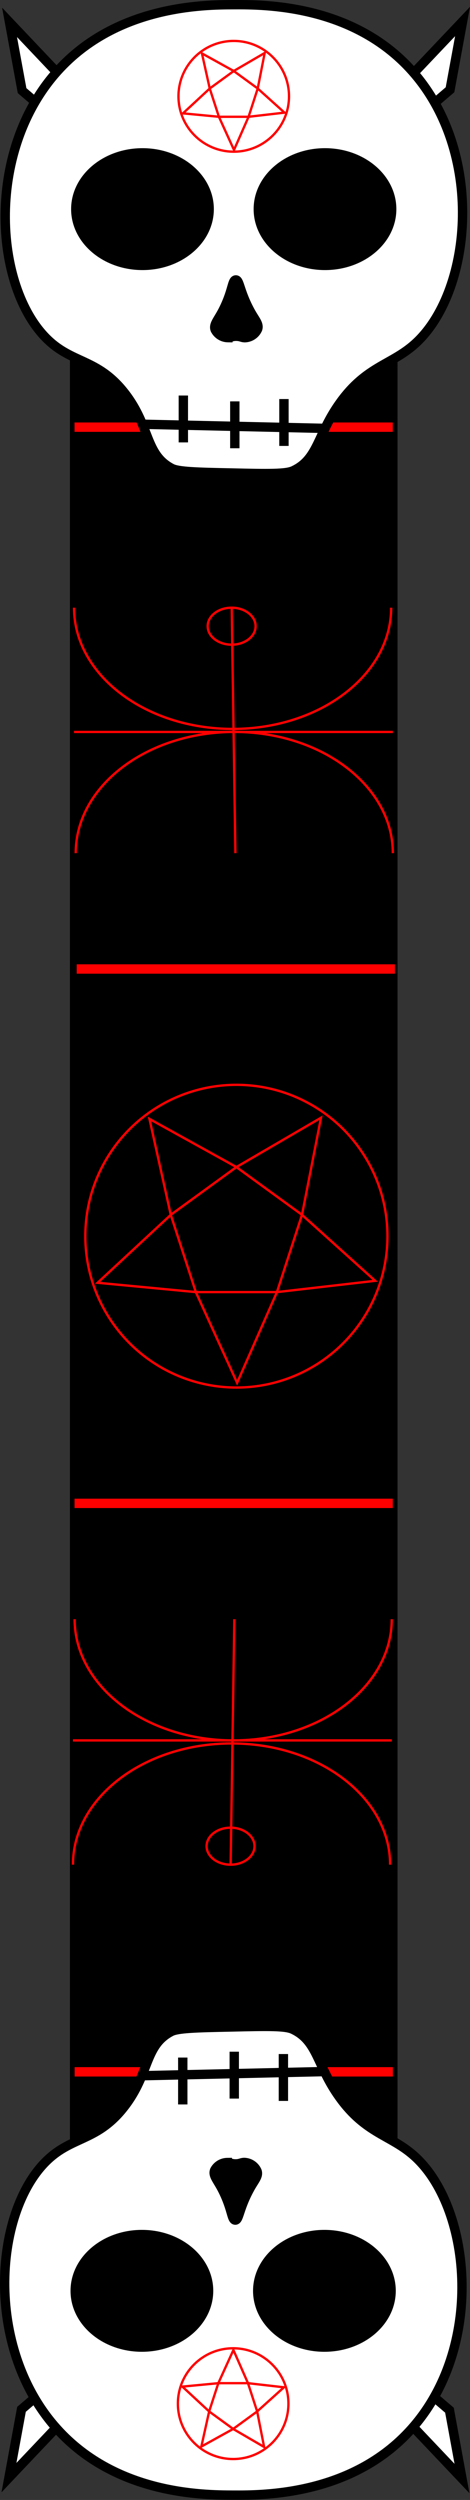 <svg id="Layer_1" data-name="Layer 1" xmlns="http://www.w3.org/2000/svg" viewBox="0 0 200.86 1066.31"><rect x="0" y="0" width="200.86" height="1066.31" fill="#333333" stroke="none"/><defs><style>.cls-1,.cls-3,.cls-4,.cls-5,.cls-6{stroke:#000;}.cls-1,.cls-2,.cls-3,.cls-4,.cls-5,.cls-6,.cls-7{stroke-miterlimit:10;}.cls-1,.cls-2,.cls-3,.cls-5,.cls-6{stroke-width:4px;}.cls-1{isolation:isolate;}.cls-2,.cls-5,.cls-7{fill:none;}.cls-2,.cls-7{stroke:red;}.cls-3{fill:#fff;}.cls-4{stroke-width:3px;}</style></defs><rect class="cls-1" x="31.89" y="99.08" width="136" height="865.24"/><line class="cls-2" x1="31.89" y1="883.7" x2="167.89" y2="883.7"/><line class="cls-2" x1="31.85" y1="182.2" x2="167.85" y2="182.2"/><polygon class="cls-3" points="173.63 54.24 156.49 42.51 176.28 31.7 197.68 9.16 192.32 38.29 173.63 54.24"/><polygon class="cls-3" points="28.13 54.62 45.27 42.89 25.47 32.08 4.08 9.53 9.44 38.66 28.13 54.62"/><path class="cls-3" d="M166.91,115.05C191,93.51,197.06,35.45,167,0c-25.36-29.91-64.57-29.75-77.47-29.7C76.78-29.65,38.32-29.49,13,0c-30.7,35.76-25.22,95-.84,115.05,10.07,8.27,20.17,7.22,30.84,21,11,14.17,8.56,26,20,32,2.82,1.48,10.57,1.69,26,2,15.17.35,22.83.49,26-1,10.72-5,10.18-15.4,20-29C146.17,124.49,156.89,124,166.91,115.05Z" transform="translate(10.35 31.7)"/><ellipse class="cls-4" cx="60.89" cy="89.2" rx="29" ry="24.5"/><ellipse class="cls-4" cx="138.89" cy="89.2" rx="29" ry="24.5"/><line class="cls-5" x1="60.89" y1="180.95" x2="138.89" y2="182.72"/><line class="cls-5" x1="78.35" y1="168.7" x2="78.35" y2="188.7"/><line class="cls-5" x1="100.35" y1="171.2" x2="100.35" y2="191.2"/><line class="cls-5" x1="121.35" y1="170.2" x2="121.35" y2="190.2"/><path class="cls-6" d="M96.57,101c2,3.72,3.91,5.46,3.19,7.64a6.19,6.19,0,0,1-5.44,3.7c-1.39,0-1.83-.63-3.82-.61-1.83,0-2.18.57-3.47.58a6.22,6.22,0,0,1-5.42-3.37c-.87-2.24,1.26-4.1,3.52-8.64,4-8,3.69-12.57,5.31-12.6S92,92.59,96.57,101Z" transform="translate(10.35 31.7)"/><path class="cls-6" d="M-256,64" transform="translate(10.35 31.7)"/><circle class="cls-7" cx="99.89" cy="41.08" r="23.62"/><polygon class="cls-7" points="106.23 49.81 93.55 49.81 89.63 37.75 99.89 30.29 110.14 37.75 106.23 49.81"/><polygon class="cls-7" points="121.58 48.04 106.23 49.81 100 63.96 93.55 49.81 78.19 48.35 89.63 37.75 86.3 22.78 99.89 30.29 113.12 22.59 110.14 37.75 121.58 48.04"/><circle class="cls-7" cx="101.02" cy="527.27" r="64.56"/><polygon class="cls-7" points="118.35 551.12 83.69 551.12 72.98 518.16 101.02 497.79 129.06 518.16 118.35 551.12"/><polygon class="cls-7" points="160.32 546.3 118.35 551.12 101.32 589.81 83.69 551.12 41.71 547.14 72.98 518.16 63.87 477.26 101.02 497.79 137.18 476.75 129.06 518.16 160.32 546.3"/><path class="cls-2" d="M481,279" transform="translate(10.35 31.7)"/><polygon class="cls-3" points="173.38 1012.06 156.25 1023.8 176.04 1034.61 197.43 1057.15 192.08 1028.02 173.38 1012.06"/><polygon class="cls-3" points="27.89 1011.69 45.02 1023.42 25.23 1034.23 3.83 1056.78 9.19 1027.65 27.89 1011.69"/><path class="cls-3" d="M166.66,887.86c24.09,21.53,30.16,79.59.1,115-25.36,29.9-64.58,29.74-77.47,29.69s-51.22-.2-76.53-29.69c-30.7-35.76-25.22-95-.85-115,10.08-8.28,20.18-7.22,30.85-21,11-14.17,8.56-26,20-32,2.81-1.48,10.57-1.69,26-2,15.18-.35,22.83-.5,26,1,10.72,5,10.18,15.4,20,29C145.93,878.42,156.65,878.91,166.66,887.86Z" transform="translate(10.35 31.7)"/><ellipse class="cls-4" cx="60.64" cy="977.11" rx="29" ry="24.5"/><ellipse class="cls-4" cx="138.64" cy="977.11" rx="29" ry="24.5"/><line class="cls-5" x1="60.64" y1="885.36" x2="138.64" y2="883.59"/><line class="cls-5" x1="78.11" y1="897.61" x2="78.11" y2="877.61"/><line class="cls-5" x1="100.11" y1="895.11" x2="100.11" y2="875.11"/><line class="cls-5" x1="121.11" y1="896.11" x2="121.11" y2="876.11"/><path class="cls-6" d="M96.32,902c2-3.73,3.92-5.47,3.19-7.64a6.2,6.2,0,0,0-5.44-3.71c-1.38,0-1.83.64-3.82.61-1.82,0-2.17-.57-3.47-.57A6.2,6.2,0,0,0,81.37,894c-.88,2.23,1.25,4.09,3.52,8.64,4,8,3.69,12.56,5.31,12.6S91.79,910.31,96.32,902Z" transform="translate(10.35 31.7)"/><circle class="cls-7" cx="99.64" cy="1025.23" r="23.62"/><polygon class="cls-7" points="105.98 1016.5 93.3 1016.5 89.38 1028.56 99.64 1036.02 109.9 1028.56 105.98 1016.5"/><polygon class="cls-7" points="121.34 1018.26 105.98 1016.5 99.75 1002.35 93.3 1016.5 77.94 1017.96 89.38 1028.56 86.05 1043.53 99.64 1036.02 112.87 1043.71 109.9 1028.56 121.34 1018.26"/><path class="cls-7" d="M21.29,227.5c0,28.56,30.34,51.71,67.76,51.71s67.77-23.15,67.77-51.71" transform="translate(10.35 31.7)"/><path class="cls-7" d="M22,332.21c0-28.56,30.34-51.72,67.76-51.72s67.77,23.16,67.77,51.72" transform="translate(10.35 31.7)"/><line class="cls-7" x1="31.64" y1="312.2" x2="167.89" y2="312.2"/><line class="cls-7" x1="99.02" y1="259.2" x2="100.6" y2="363.91"/><ellipse class="cls-7" cx="98.99" cy="267.09" rx="10.24" ry="7.89"/><path class="cls-7" d="M20.83,763.64c0-28.56,30.34-51.71,67.76-51.71s67.77,23.15,67.77,51.71" transform="translate(10.35 31.7)"/><path class="cls-7" d="M21.54,658.93c0,28.56,30.34,51.71,67.77,51.71s67.76-23.15,67.76-51.71" transform="translate(10.35 31.7)"/><line class="cls-7" x1="31.18" y1="742.34" x2="167.43" y2="742.34"/><line class="cls-7" x1="98.56" y1="795.34" x2="100.14" y2="690.63"/><ellipse class="cls-7" cx="98.53" cy="787.45" rx="10.24" ry="7.89"/><path class="cls-7" d="M21.53,852" transform="translate(10.35 31.7)"/><line class="cls-2" x1="31.85" y1="641.23" x2="167.85" y2="641.23"/><line class="cls-2" x1="168.77" y1="413.31" x2="32.77" y2="413.31"/></svg>